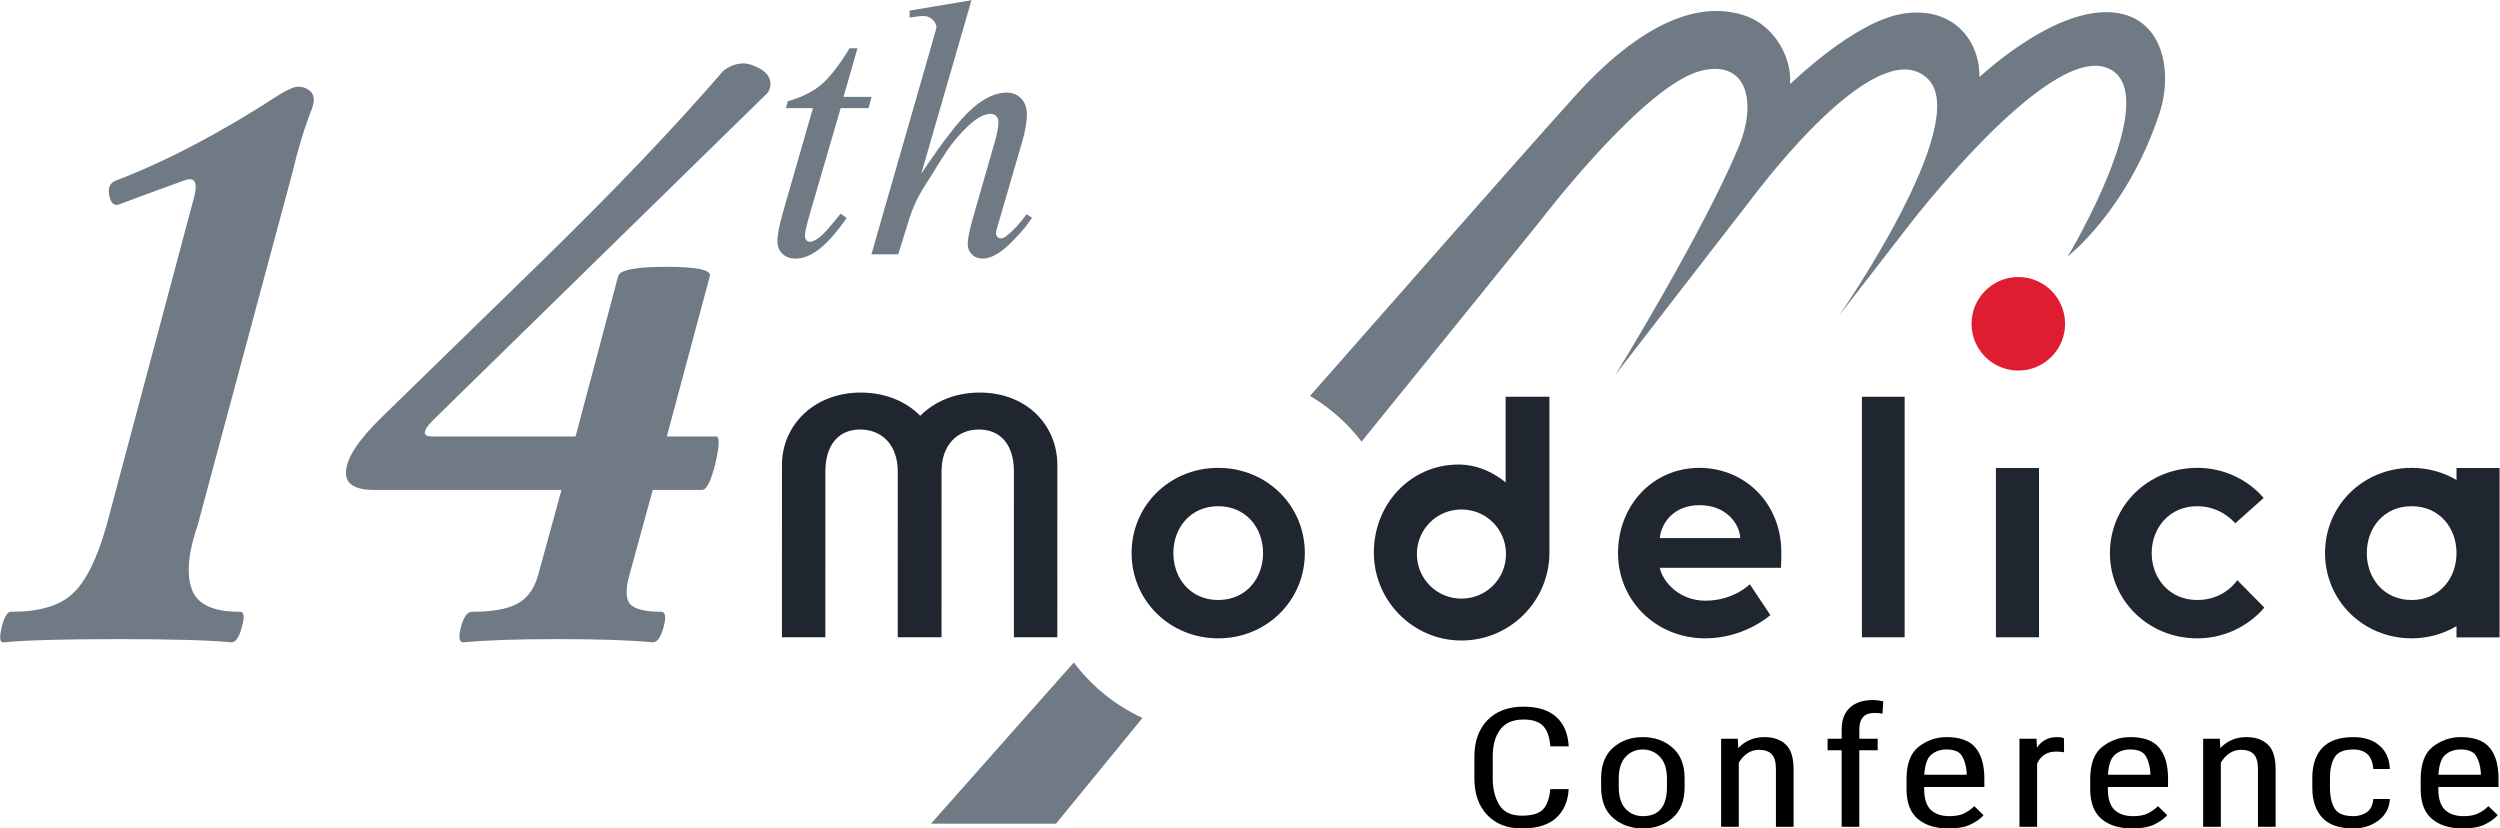 <?xml version="1.0" encoding="UTF-8" standalone="no"?>
<svg
   xmlns:dc="http://purl.org/dc/elements/1.1/"
   xmlns:cc="http://creativecommons.org/ns#"
   xmlns:rdf="http://www.w3.org/1999/02/22-rdf-syntax-ns#"
   xmlns:svg="http://www.w3.org/2000/svg"
   xmlns="http://www.w3.org/2000/svg"
   xmlns:sodipodi="http://sodipodi.sourceforge.net/DTD/sodipodi-0.dtd"
   xmlns:inkscape="http://www.inkscape.org/namespaces/inkscape"
   viewBox="0 0 728.477 241.4"
   height="241.4"
   width="728.477"
   xml:space="preserve"
   id="svg304"
   version="1.1"
   sodipodi:docname="ConferenceLogo.svg"
   inkscape:version="0.92.5 (2060ec1f9f, 2020-04-08)"
   inkscape:export-filename="/home/martin/dev/ModelicaConference2021/images/ConferenceLogo.png"
   inkscape:export-xdpi="441"
   inkscape:export-ydpi="441"><sodipodi:namedview
     pagecolor="#ffffff"
     bordercolor="#666666"
     borderopacity="1"
     objecttolerance="10"
     gridtolerance="10"
     guidetolerance="10"
     inkscape:pageopacity="0"
     inkscape:pageshadow="2"
     inkscape:window-width="1920"
     inkscape:window-height="1015"
     id="namedview28"
     showgrid="false"
     fit-margin-left="0"
     fit-margin-top="0"
     fit-margin-right="0"
     fit-margin-bottom="0"
     inkscape:zoom="1.165216"
     inkscape:cx="200.32211"
     inkscape:cy="70.360179"
     inkscape:window-x="1920"
     inkscape:window-y="420"
     inkscape:window-maximized="1"
     inkscape:current-layer="g314" /><defs
     id="defs308" /><g
     transform="matrix(1.333,0,0,-1.333,227.849,241.133)"
     id="g312"><g
       transform="scale(0.1)"
       id="g314"><path
         id="path338"
         style="fill:#de1d31;fill-opacity:1;fill-rule:nonzero;stroke:none"
         d="m 2600.46,1101.13 c 0,56.46 45.77,102.23 102.22,102.23 56.47,0 102.24,-45.77 102.24,-102.23 0,-56.46 -45.77,-102.224 -102.24,-102.224 -56.45,0 -102.22,45.764 -102.22,102.224"
         inkscape:connector-curvature="0"
         inkscape:export-xdpi="441"
         inkscape:export-ydpi="441" /><path
         id="path342"
         style="fill:#1f262f;fill-opacity:1;fill-rule:nonzero;stroke:none"
         d="m 0.051,792.637 c 0,85.75 69.102,158.187 172.344,158.187 54.121,0 99.914,-19.984 129.882,-50.777 30.813,30.793 75.762,50.777 129.887,50.777 104.082,0 169.856,-72.437 169.856,-158.187 l -0.051,-376.778 h -94.926 l 0.051,362.621 c 0,59.106 -29.957,91.579 -76.582,91.579 -45.809,0 -81.61,-32.473 -81.61,-91.579 l -0.047,-362.621 h -95.742 l 0.047,362.621 c 0,59.106 -35.797,91.579 -82.422,91.579 -45.808,0 -75.781,-32.473 -75.781,-91.579 L 94.91,415.859 H 0.004 L 0.051,792.637"
         inkscape:connector-curvature="0"
         inkscape:export-xdpi="441"
         inkscape:export-ydpi="441" /><path
         id="path344"
         style="fill:#1f262f;fill-opacity:1;fill-rule:nonzero;stroke:none"
         d="m 1485.39,500.398 c 54.13,0 97.42,43.274 97.42,97.403 0,54.121 -43.29,97.41 -97.42,97.41 -54.1,0 -97.39,-43.289 -97.39,-97.41 0,-54.129 43.29,-97.403 97.39,-97.403 z m 96.6,441.27 h 95.75 V 601.129 c 0,-105.719 -85.77,-192.309 -192.35,-192.309 -105.73,0 -191.49,86.59 -191.49,192.309 0,106.57 80.77,192.348 184.83,192.348 44.97,0 81.61,-20.817 103.26,-39.149 v 187.34"
         inkscape:connector-curvature="0"
         inkscape:export-xdpi="441"
         inkscape:export-ydpi="441" /><path
         id="path346"
         style="fill:#1f262f;fill-opacity:1;fill-rule:nonzero;stroke:none"
         d="m 1051.74,599.891 c 0,55.371 -37.44,102.531 -98.06,102.531 -60.617,0 -98.02,-47.16 -98.02,-102.531 0,-55.371 37.403,-102.539 98.02,-102.539 60.62,0 98.06,47.168 98.06,102.539 z m 91.3,0 c 0,-104.032 -83.83,-186.352 -189.36,-186.352 -105.528,0 -189.332,82.32 -189.332,186.352 0,104.757 83.804,186.339 189.332,186.339 105.53,0 189.36,-81.582 189.36,-186.339"
         inkscape:connector-curvature="0"
         inkscape:export-xdpi="441"
         inkscape:export-ydpi="441" /><path
         id="path348"
         style="fill:#1f262f;fill-opacity:1;fill-rule:nonzero;stroke:none"
         d="m 2094.85,632.801 c -1.53,30.699 -29.96,71.847 -89.08,71.847 -57.64,0 -83.81,-40.386 -86.8,-71.847 z m 89.79,-31.41 c 0,-6.75 0,-20.2 -0.74,-33.692 h -264.93 c 6.71,-31.418 43.38,-71.84 99.51,-71.84 62.12,0 97.3,35.942 97.3,35.942 l 44.9,-67.371 c 0,0 -56.13,-50.891 -142.2,-50.891 -107.75,0 -190.82,82.32 -190.82,186.352 0,104.039 75.6,186.339 178.11,186.339 97.28,0 178.87,-75.57 178.87,-184.839"
         inkscape:connector-curvature="0"
         inkscape:export-xdpi="441"
         inkscape:export-ydpi="441" /><path
         id="path350"
         style="fill:#1f262f;fill-opacity:1;fill-rule:nonzero;stroke:none"
         d="m 2360.79,941.668 h 93.4 V 415.859 h -93.4 v 525.809"
         inkscape:connector-curvature="0"
         inkscape:export-xdpi="441"
         inkscape:export-ydpi="441" /><path
         id="path352"
         style="fill:#1f262f;fill-opacity:1;fill-rule:nonzero;stroke:none"
         d="m 3181.32,540.762 59.12,-59.883 c 0,0 -50.89,-67.34 -146.68,-67.34 -106.26,0 -190.83,82.32 -190.83,186.352 0,104.757 84.57,186.339 190.83,186.339 95.06,0 145.18,-65.871 145.18,-65.871 l -62.12,-55.371 c 0,0 -29.16,37.434 -83.06,37.434 -60.63,0 -99.52,-47.16 -99.52,-102.531 0,-55.371 38.89,-102.539 99.52,-102.539 60.61,0 87.56,43.41 87.56,43.41"
         inkscape:connector-curvature="0"
         inkscape:export-xdpi="441"
         inkscape:export-ydpi="441" /><path
         id="path354"
         style="fill:#1f262f;fill-opacity:1;fill-rule:nonzero;stroke:none"
         d="m 2653.74,785.938 h 94.17 V 415.859 h -94.17 v 370.079"
         inkscape:connector-curvature="0"
         inkscape:export-xdpi="441"
         inkscape:export-ydpi="441" /><path
         id="path356"
         style="fill:#1f262f;fill-opacity:1;fill-rule:nonzero;stroke:none"
         d="m 3562.5,497.352 c -60.62,0 -98.02,47.168 -98.02,102.539 0,55.371 37.4,102.531 98.02,102.531 60.62,0 98.05,-47.16 98.05,-102.531 0,-55.371 -37.43,-102.539 -98.05,-102.539 z m 98.05,288.586 v -26.176 c -28.53,16.738 -61.96,26.468 -98.05,26.468 -105.53,0 -189.33,-81.582 -189.33,-186.339 0,-104.032 83.8,-186.352 189.33,-186.352 36.09,0 69.52,9.82 98.05,26.652 v -24.57 h 94.16 v 370.317 h -94.16"
         inkscape:connector-curvature="0"
         inkscape:export-xdpi="441"
         inkscape:export-ydpi="441" /><g
         aria-label="14"
         transform="matrix(7.5,0,0,-7.5,-1798.823,1509.766)"
         style="font-style:normal;font-weight:normal;font-size:20px;line-height:125%;font-family:Sans;letter-spacing:0px;word-spacing:0px;fill:#707a84;fill-opacity:1;stroke:none;stroke-width:1px;stroke-linecap:butt;stroke-linejoin:miter;stroke-opacity:1"
         id="flowRoot30"><path
           d="m 79.377,147.328 q -9.609,-0.938 -32.812,-0.938 -24.023,0 -33.633,0.938 -0.938,0 -0.938,-1.406 0,-1.172 0.469,-3.164 1.172,-4.57 2.812,-4.336 12.188,0 17.812,-5.273 5.742,-5.273 9.844,-19.688 L 68.127,19.008 Q 69.299,15.141 68.83,13.5 q -0.469,-1.758 -3.164,-0.82 -15.117,5.508 -19.102,7.031 -2.109,0.703 -2.812,-2.695 -0.586,-3.398 2.109,-4.336 22.031,-8.437 47.461,-24.961 3.867,-2.344 5.508,-2.344 2.344,0 3.867,1.641 0.703,0.938 0.703,2.227 0,0.938 -0.469,2.344 -3.398,8.672 -5.742,18.75 L 69.533,113.227 q -2.695,7.969 -2.578,13.242 0,3.164 0.938,5.508 2.344,6.445 13.945,6.445 1.875,0 0.586,4.453 -1.172,4.453 -3.047,4.453 z"
           style="font-style:italic;font-variant:normal;font-weight:600;font-stretch:normal;font-size:240px;font-family:Junicode;-inkscape-font-specification:'Junicode, Semi-Bold Italic';font-variant-ligatures:normal;font-variant-caps:normal;font-variant-numeric:normal;font-feature-settings:normal;text-align:start;writing-mode:lr-tb;text-anchor:start;fill:#707a84;fill-opacity:1"
           id="path54" /><path
           d="m 206.291,87.328 h 14.414 q 0.703,0 0.703,1.758 0,1.875 -0.938,5.977 -1.875,7.734 -3.867,7.852 h -14.414 l -6.914,25.195 q -0.703,2.695 -0.703,4.57 0,2.695 1.406,3.867 2.344,1.875 8.672,1.875 1.875,0 0.703,4.453 -1.172,4.453 -3.164,4.453 -9.609,-0.938 -27.539,-0.938 -18.047,0 -27.656,0.938 -1.875,0 -0.703,-4.453 1.172,-4.453 3.164,-4.453 8.672,0 13.008,-2.227 4.453,-2.227 6.211,-8.086 l 6.914,-25.195 h -54.023 -0.469 q -8.438,0 -8.32,-5.039 0,-5.977 10.312,-16.055 L 169.143,36.938 q 32.695,-31.875 53.555,-56.133 2.695,-2.109 5.742,-2.227 1.875,0 3.984,1.055 3.867,1.641 4.102,4.805 0,1.172 -0.703,2.578 l -97.617,95.508 q -4.805,4.805 -0.234,4.805 h 41.719 l 12.422,-46.758 q 0.703,-2.695 14.062,-2.695 13.359,0 12.656,2.695 z"
           style="font-style:italic;font-variant:normal;font-weight:600;font-stretch:normal;font-size:240px;font-family:Junicode;-inkscape-font-specification:'Junicode, Semi-Bold Italic';font-variant-ligatures:normal;font-variant-caps:normal;font-variant-numeric:normal;font-feature-settings:normal;text-align:start;writing-mode:lr-tb;text-anchor:start;fill:#707a84;fill-opacity:1"
           id="path56" /></g><g
         aria-label="th"
         transform="matrix(7.5,0,0,-7.5,-29.843,2156.082)"
         style="font-style:normal;font-weight:normal;font-size:20px;line-height:125%;font-family:Sans;letter-spacing:0px;word-spacing:0px;fill:#707a84;fill-opacity:1;stroke:none;stroke-width:1px;stroke-linecap:butt;stroke-linejoin:miter;stroke-opacity:1"
         id="flowRoot30-1"><path
           d="m 25.992,60.355 -4.062,14.167 h 8.177 l -0.885,3.281 h -8.125 l -8.958,30.729 q -1.458,4.948 -1.458,6.406 0,0.885 0.417,1.354 0.417,0.469 0.99,0.469 1.302,0 3.438,-1.823 1.25,-1.042 5.573,-6.406 l 1.719,1.302 q -4.792,6.979 -9.062,9.844 -2.917,1.979 -5.885,1.979 -2.292,0 -3.75,-1.406 -1.458,-1.458 -1.458,-3.698 0,-2.812 1.667,-8.594 L 13.023,77.803 H 5.158 l 0.521,-2.031 q 5.729,-1.562 9.531,-4.635 3.802,-3.125 8.49,-10.781 z"
           style="font-style:italic;font-variant:normal;font-weight:normal;font-stretch:normal;font-size:106.667px;font-family:'Times New Roman';-inkscape-font-specification:'Times New Roman, Italic';font-variant-ligatures:normal;font-variant-caps:normal;font-variant-numeric:normal;font-feature-settings:normal;text-align:start;writing-mode:lr-tb;text-anchor:start;fill:#707a84;fill-opacity:1"
           id="path59" /><path
           d="M 59.221,46.345 44.585,96.918 q 9.479,-14.271 14.792,-18.958 5.312,-4.688 10.156,-4.688 2.5,0 4.167,1.719 1.667,1.719 1.667,4.583 0,3.438 -1.458,8.333 l -6.354,21.823 q -1.198,3.958 -1.198,4.375 0,0.729 0.417,1.198 0.469,0.469 1.042,0.469 0.677,0 1.562,-0.677 2.969,-2.292 5.885,-6.354 l 1.615,0.99 q -1.771,2.76 -4.948,6.094 -3.125,3.281 -5.417,4.583 -2.24,1.25 -4.01,1.25 -1.927,0 -3.177,-1.25 -1.198,-1.198 -1.198,-3.125 0,-2.292 1.823,-8.542 l 5.99,-20.833 q 1.146,-3.906 1.146,-6.146 0,-1.042 -0.677,-1.667 -0.625,-0.625 -1.667,-0.625 -1.51,0 -3.438,1.146 -3.542,2.188 -8.177,8.125 -1.25,1.615 -8.333,13.021 -2.188,3.646 -3.594,7.969 l -3.333,10.677 h -7.812 l 17.135,-59.583 1.823,-6.458 q 0,-1.354 -1.146,-2.396 -1.094,-1.042 -2.708,-1.042 -0.938,0 -2.865,0.312 l -1.094,0.156 v -2.031 z"
           style="font-style:italic;font-variant:normal;font-weight:normal;font-stretch:normal;font-size:106.667px;font-family:'Times New Roman';-inkscape-font-specification:'Times New Roman, Italic';font-variant-ligatures:normal;font-variant-caps:normal;font-variant-numeric:normal;font-feature-settings:normal;text-align:start;writing-mode:lr-tb;text-anchor:start;fill:#707a84;fill-opacity:1"
           id="path61" /></g><g
         aria-label="Conference"
         transform="matrix(7.967,0,0,-6.5,-1056.673,1445.862)"
         style="font-style:normal;font-weight:normal;font-size:20px;line-height:125%;font-family:Sans;letter-spacing:35.66px;word-spacing:0px;fill:#000000;fill-opacity:1;stroke:none;stroke-width:1px;stroke-linecap:butt;stroke-linejoin:miter;stroke-opacity:1"
         id="flowRoot4647-3"><path
           d="m 343.459,209.527 h 5.038 q -0.274,6.16 -3.45,9.692 -3.176,3.532 -9.391,3.532 -5.996,0 -9.528,-4.545 -3.504,-4.572 -3.504,-12.266 v -7.365 q 0,-7.666 3.559,-12.211 3.587,-4.572 9.938,-4.572 5.804,0 8.953,3.45 3.149,3.45 3.422,9.884 h -5.038 q -0.301,-4.709 -1.971,-6.845 -1.67,-2.163 -5.366,-2.163 -4.381,0 -6.434,3.395 -2.026,3.395 -2.026,9.008 v 7.42 q 0,5.229 1.78,8.871 1.807,3.641 6.215,3.641 4.134,0 5.777,-2.081 1.643,-2.081 2.026,-6.845 z"
           style="font-style:normal;font-variant:normal;font-weight:normal;font-stretch:normal;font-size:56.072px;font-family:'Roboto Condensed';-inkscape-font-specification:'Roboto Condensed, Normal';font-variant-ligatures:normal;font-variant-caps:normal;font-variant-numeric:normal;font-feature-settings:normal;text-align:start;letter-spacing:3.776px;writing-mode:lr-tb;text-anchor:start"
           id="path64" /><path
           d="m 357.393,205.995 q 0,-6.927 3.313,-10.431 3.313,-3.532 8.104,-3.532 4.846,0 8.159,3.532 3.34,3.504 3.34,10.431 v 2.82 q 0,6.927 -3.34,10.431 -3.313,3.504 -8.104,3.504 -4.819,0 -8.159,-3.504 -3.313,-3.504 -3.313,-10.431 z m 4.846,2.82 q 0,4.901 1.889,7.365 1.889,2.437 4.737,2.437 6.407,0 6.598,-9.254 v -3.368 q 0,-4.846 -1.917,-7.31 -1.889,-2.491 -4.737,-2.491 -2.82,0 -4.709,2.491 -1.862,2.464 -1.862,7.31 z"
           style="font-style:normal;font-variant:normal;font-weight:normal;font-stretch:normal;font-size:56.072px;font-family:'Roboto Condensed';-inkscape-font-specification:'Roboto Condensed, Normal';font-variant-ligatures:normal;font-variant-caps:normal;font-variant-numeric:normal;font-feature-settings:normal;text-align:start;letter-spacing:3.776px;writing-mode:lr-tb;text-anchor:start"
           id="path66" /><path
           d="m 400.731,196.303 q -1.78,0 -3.231,1.205 -1.424,1.205 -2.327,3.149 v 21.547 h -4.846 v -29.624 h 4.572 l 0.137,3.149 q 2.82,-3.696 7.201,-3.696 3.641,0 5.804,2.464 2.163,2.464 2.163,8.296 v 19.412 h -4.846 v -19.466 q 0,-3.477 -1.15,-4.956 -1.15,-1.478 -3.477,-1.478 z"
           style="font-style:normal;font-variant:normal;font-weight:normal;font-stretch:normal;font-size:56.072px;font-family:'Roboto Condensed';-inkscape-font-specification:'Roboto Condensed, Normal';font-variant-ligatures:normal;font-variant-caps:normal;font-variant-numeric:normal;font-feature-settings:normal;text-align:start;letter-spacing:3.776px;writing-mode:lr-tb;text-anchor:start"
           id="path68" /><path
           d="m 433.282,196.468 h -5.038 v 25.736 h -4.846 V 196.468 h -3.86 v -3.888 h 3.86 v -3.34 q 0.055,-4.682 2.3,-7.173 2.272,-2.491 6.188,-2.491 1.451,0 2.93,0.438 l -0.219,4.134 q -0.903,-0.246 -2.218,-0.246 -4.052,0 -4.134,5.339 v 3.34 h 5.038 z"
           style="font-style:normal;font-variant:normal;font-weight:normal;font-stretch:normal;font-size:56.072px;font-family:'Roboto Condensed';-inkscape-font-specification:'Roboto Condensed, Normal';font-variant-ligatures:normal;font-variant-caps:normal;font-variant-numeric:normal;font-feature-settings:normal;text-align:start;letter-spacing:3.776px;writing-mode:lr-tb;text-anchor:start"
           id="path70" /><path
           d="m 462.329,218.289 q -1.205,1.697 -3.504,3.094 -2.272,1.369 -6.105,1.369 -5.311,0 -8.405,-3.176 -3.094,-3.203 -3.121,-9.911 v -3.477 q 0,-7.83 3.395,-10.979 3.395,-3.176 7.584,-3.176 5.558,0 7.967,3.587 2.409,3.587 2.409,10.377 v 2.82 h -16.509 v 0.712 q 0,4.737 1.78,6.927 1.807,2.163 5.175,2.163 2.437,0 3.997,-0.931 1.588,-0.958 2.793,-2.437 z M 452.172,196.194 q -2.519,0 -4.189,1.752 -1.67,1.725 -1.917,6.735 h 11.636 v -0.684 q -0.192,-3.422 -1.287,-5.613 -1.068,-2.19 -4.244,-2.19 z"
           style="font-style:normal;font-variant:normal;font-weight:normal;font-stretch:normal;font-size:56.072px;font-family:'Roboto Condensed';-inkscape-font-specification:'Roboto Condensed, Normal';font-variant-ligatures:normal;font-variant-caps:normal;font-variant-numeric:normal;font-feature-settings:normal;text-align:start;letter-spacing:3.776px;writing-mode:lr-tb;text-anchor:start"
           id="path72" /><path
           d="m 482.232,196.906 q -3.724,0 -5.202,4.052 v 21.246 h -4.846 v -29.624 h 4.682 l 0.11,2.984 q 1.944,-3.532 5.503,-3.532 1.287,0 1.917,0.383 l 0.027,4.709 q -1.068,-0.219 -2.19,-0.219 z"
           style="font-style:normal;font-variant:normal;font-weight:normal;font-stretch:normal;font-size:56.072px;font-family:'Roboto Condensed';-inkscape-font-specification:'Roboto Condensed, Normal';font-variant-ligatures:normal;font-variant-caps:normal;font-variant-numeric:normal;font-feature-settings:normal;text-align:start;letter-spacing:3.776px;writing-mode:lr-tb;text-anchor:start"
           id="path74" /><path
           d="m 512.729,218.289 q -1.205,1.697 -3.504,3.094 -2.272,1.369 -6.105,1.369 -5.311,0 -8.405,-3.176 -3.094,-3.203 -3.121,-9.911 v -3.477 q 0,-7.83 3.395,-10.979 3.395,-3.176 7.584,-3.176 5.558,0 7.967,3.587 2.409,3.587 2.409,10.377 v 2.82 h -16.509 v 0.712 q 0,4.737 1.78,6.927 1.807,2.163 5.175,2.163 2.437,0 3.997,-0.931 1.588,-0.958 2.793,-2.437 z m -10.158,-22.095 q -2.519,0 -4.189,1.752 -1.67,1.725 -1.917,6.735 h 11.636 v -0.684 q -0.192,-3.422 -1.287,-5.613 -1.068,-2.19 -4.244,-2.19 z"
           style="font-style:normal;font-variant:normal;font-weight:normal;font-stretch:normal;font-size:56.072px;font-family:'Roboto Condensed';-inkscape-font-specification:'Roboto Condensed, Normal';font-variant-ligatures:normal;font-variant-caps:normal;font-variant-numeric:normal;font-feature-settings:normal;text-align:start;letter-spacing:3.776px;writing-mode:lr-tb;text-anchor:start"
           id="path76" /><path
           d="m 532.988,196.303 q -1.78,0 -3.231,1.205 -1.424,1.205 -2.327,3.149 v 21.547 h -4.846 v -29.624 h 4.572 l 0.137,3.149 q 2.82,-3.696 7.201,-3.696 3.641,0 5.804,2.464 2.163,2.464 2.163,8.296 v 19.412 h -4.846 v -19.466 q 0,-3.477 -1.15,-4.956 -1.15,-1.478 -3.477,-1.478 z"
           style="font-style:normal;font-variant:normal;font-weight:normal;font-stretch:normal;font-size:56.072px;font-family:'Roboto Condensed';-inkscape-font-specification:'Roboto Condensed, Normal';font-variant-ligatures:normal;font-variant-caps:normal;font-variant-numeric:normal;font-feature-settings:normal;text-align:start;letter-spacing:3.776px;writing-mode:lr-tb;text-anchor:start"
           id="path78" /><path
           d="m 563.787,218.617 q 2.163,0 3.724,-1.342 1.561,-1.369 1.752,-4.435 h 4.545 q -0.164,4.463 -3.094,7.201 -2.93,2.71 -6.927,2.71 -5.722,0 -8.46,-3.532 -2.738,-3.559 -2.793,-9.911 v -3.587 q 0,-6.461 2.738,-10.075 2.765,-3.614 8.515,-3.614 4.517,0 7.173,2.847 2.683,2.82 2.847,7.885 h -4.545 q -0.383,-6.571 -5.476,-6.571 -3.833,0 -5.12,2.601 -1.287,2.601 -1.287,6.927 v 3.34 q 0,4.353 1.259,6.954 1.287,2.601 5.147,2.601 z"
           style="font-style:normal;font-variant:normal;font-weight:normal;font-stretch:normal;font-size:56.072px;font-family:'Roboto Condensed';-inkscape-font-specification:'Roboto Condensed, Normal';font-variant-ligatures:normal;font-variant-caps:normal;font-variant-numeric:normal;font-feature-settings:normal;text-align:start;letter-spacing:3.776px;writing-mode:lr-tb;text-anchor:start"
           id="path80" /><path
           d="m 603.402,218.289 q -1.205,1.697 -3.504,3.094 -2.272,1.369 -6.105,1.369 -5.311,0 -8.405,-3.176 -3.094,-3.203 -3.121,-9.911 v -3.477 q 0,-7.83 3.395,-10.979 3.395,-3.176 7.584,-3.176 5.558,0 7.967,3.587 2.409,3.587 2.409,10.377 v 2.82 h -16.509 v 0.712 q 0,4.737 1.78,6.927 1.807,2.163 5.175,2.163 2.437,0 3.997,-0.931 1.588,-0.958 2.793,-2.437 z m -10.158,-22.095 q -2.519,0 -4.189,1.752 -1.67,1.725 -1.917,6.735 h 11.636 v -0.684 q -0.192,-3.422 -1.287,-5.613 -1.068,-2.19 -4.244,-2.19 z"
           style="font-style:normal;font-variant:normal;font-weight:normal;font-stretch:normal;font-size:56.072px;font-family:'Roboto Condensed';-inkscape-font-specification:'Roboto Condensed, Normal';font-variant-ligatures:normal;font-variant-caps:normal;font-variant-numeric:normal;font-feature-settings:normal;text-align:start;letter-spacing:3.776px;writing-mode:lr-tb;text-anchor:start"
           id="path82" /></g><path
         inkscape:connector-curvature="0"
         id="path340-3"
         style="fill:#707a84;fill-opacity:1;fill-rule:nonzero;stroke:none;stroke-width:1"
         d="M 638.063,360.75 325.793,8.379 h 273.301 l 188.972,231.152 c -59.535,27.449 -110.875,69.34 -150.003,121.219 z M 2888.34,1782.25 c -127.6,-4.67 -270.77,-143.17 -270.77,-141.62 1.56,79.37 -57.57,155.62 -166.51,138.5 C 2342.15,1762.01 2205.2,1625.07 2203.65,1625.07 c 4.67,57.58 -33.52,125.25 -93.37,147.83 -85.43,32.24 -212.15,8.25 -376.06,-173.24 -128.93,-142.76 -456.43,-516.18 -579.78,-656.117 43.66,-25.875 81.86,-59.832 112.65,-100.008 l 391.92,484.325 c 0,0 227.09,297.77 351.68,326.78 103.13,24.01 119.2,-74.6 80.91,-166.51 -77.89,-186.93 -269.21,-497.95 -269.21,-497.95 0,0 267.66,347.01 312.78,404.59 45.13,57.57 270.77,340.79 370.36,241.2 97.06,-97.06 -194.51,-516.63 -194.51,-516.63 l 149.39,192.95 c 0,0 303.44,398.37 435.71,348.57 132.28,-49.79 -85.6,-413.93 -85.6,-412.37 0,0 130.49,99.46 200.75,312.78 32.13,97.55 4.67,225.64 -122.93,220.98" /></g></g></svg>